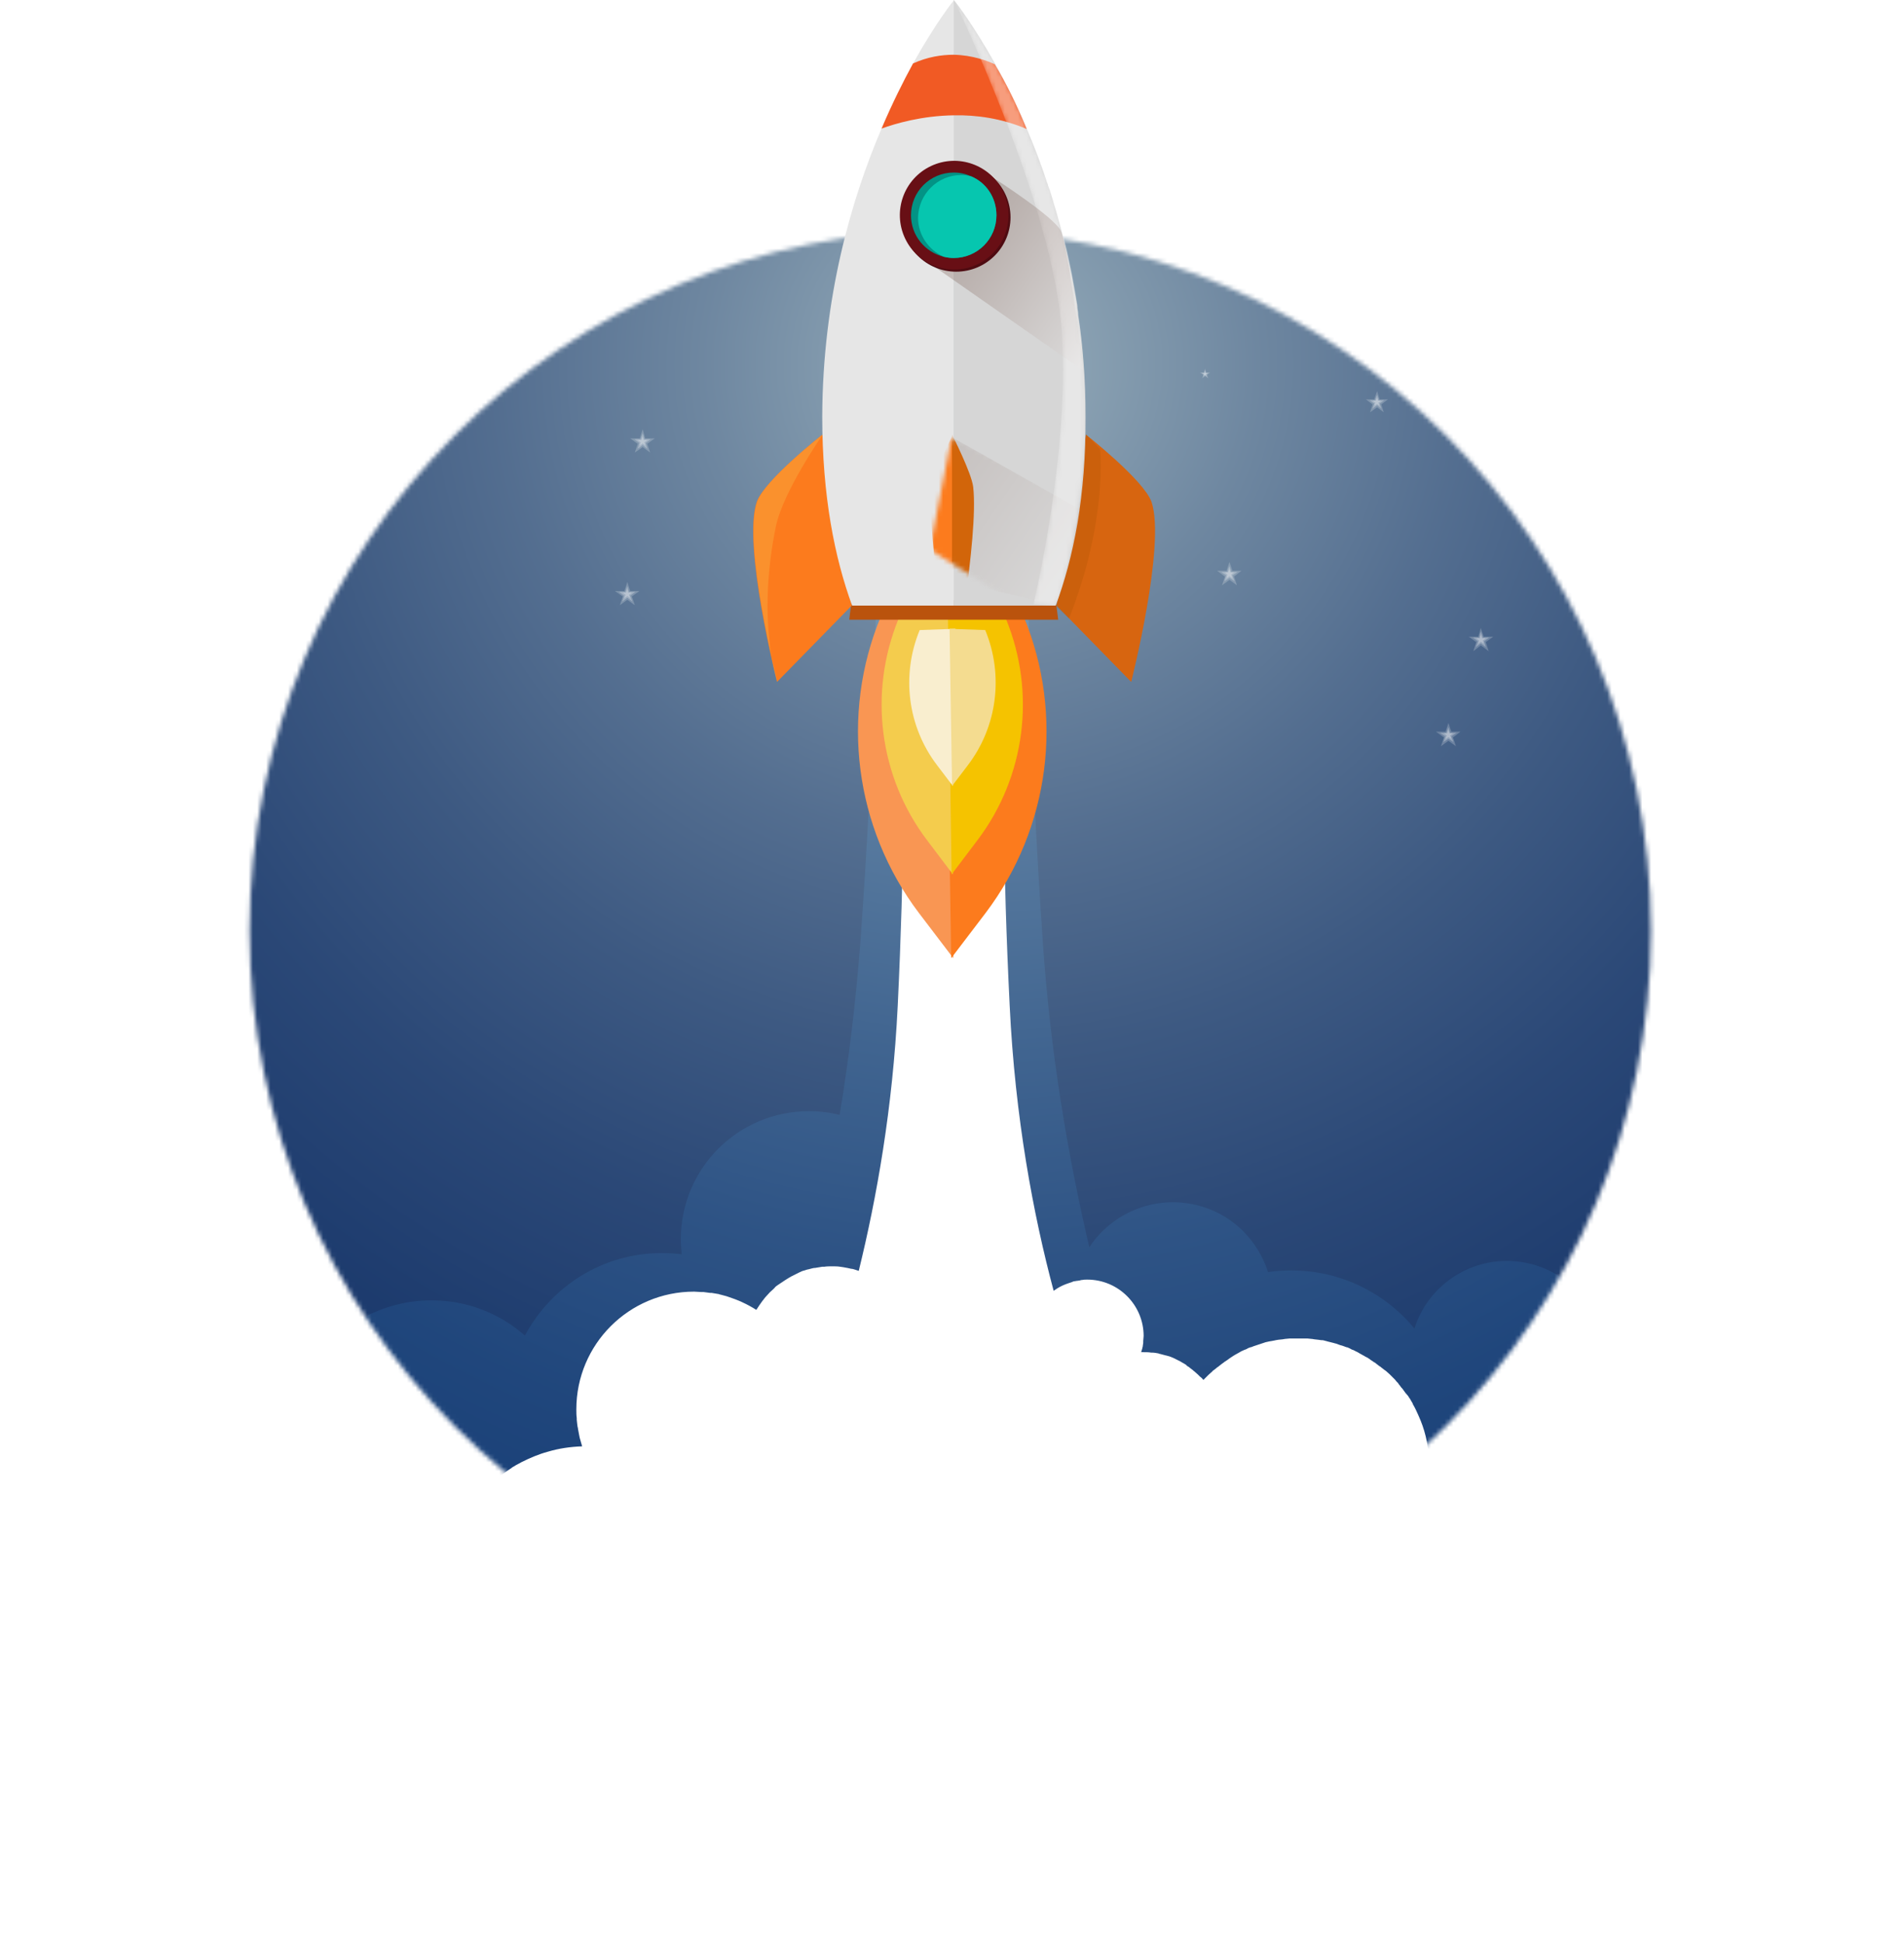 <svg width="433" height="442" viewBox="0 0 433 442" fill="none" xmlns="http://www.w3.org/2000/svg">
<g filter="url(#filter0_d)">
<circle cx="216.108" cy="211.64" r="182.108" fill="white"/>
</g>
<mask id="mask0" mask-type="alpha" maskUnits="userSpaceOnUse" x="56" y="52" width="320" height="319">
<circle cx="216.108" cy="211.64" r="159.345" fill="#C4C4C4"/>
</mask>
<g mask="url(#mask0)">
<path d="M378.25 -62.15H-93.295V410.338H378.25V-62.15Z" fill="#194C67"/>
<path opacity="0.62" d="M493.213 356.205C495.759 350.641 497.174 344.511 497.174 338.003C497.174 313.766 477.558 294.15 453.32 294.055C434.553 294.055 418.614 305.75 412.296 322.254C404.279 312.351 392.019 305.938 378.25 305.938C373.535 305.938 368.914 306.693 364.67 308.108C364.387 296.225 354.673 286.699 342.696 286.699C332.888 286.699 324.494 293.112 321.665 302.072C315.063 294.055 304.972 288.868 293.749 288.868C291.957 288.868 290.071 288.963 288.374 289.246C286.016 281.89 280.074 275.854 271.964 273.968C262.439 271.704 252.819 275.854 247.727 283.587C242.822 262.651 238.861 239.262 237.164 214.364C231.317 130.241 234.806 78.088 234.806 78.088L198.497 77.993C198.497 77.993 201.798 130.146 195.668 214.176C194.631 227.851 193.027 240.96 190.952 253.503C188.689 252.937 186.426 252.654 183.974 252.654C167.847 252.654 154.832 265.668 154.832 281.795C154.832 282.927 154.926 284.059 155.021 285.19C153.512 285.002 152.003 284.907 150.494 284.907C137.008 284.907 125.313 292.547 119.372 303.675C113.713 298.677 106.263 295.659 98.152 295.659C85.609 295.659 74.669 302.826 69.294 313.295C64.39 310.182 58.543 308.296 52.318 308.296C34.871 308.296 20.819 322.442 20.819 339.795C15.066 342.53 10.445 347.34 7.899 353.282C3.749 350.641 -1.061 349.132 -6.342 349.132C-18.319 349.132 -28.505 357.054 -31.805 367.994C-31.9 367.994 -31.994 367.994 -31.994 367.994C-37.841 349.698 -54.911 336.495 -75.188 336.4C-100.368 336.495 -120.739 356.771 -120.739 381.857C-120.739 406.943 -100.462 427.314 -75.376 427.314C-70.661 427.314 -66.134 426.654 -61.796 425.239C-55.288 433.538 -45.292 438.82 -33.974 438.82C-14.453 438.82 1.486 422.976 1.486 403.454C1.486 402.699 1.486 402.039 1.391 401.285C8.842 399.021 14.972 393.457 17.99 386.384C22.139 389.025 26.949 390.534 32.23 390.534C39.304 390.534 45.717 387.799 50.432 383.366C56.091 392.42 66.087 398.55 77.593 398.55C95.229 398.55 109.564 384.309 109.564 366.673C109.564 363.938 109.187 361.298 108.621 358.751C115.883 356.299 121.918 351.301 125.879 344.888C132.198 351.112 140.874 354.979 150.4 354.979C154.832 354.979 158.982 354.13 162.848 352.716C154.172 374.124 147.193 386.478 147.193 386.478L285.167 386.667C285.167 386.667 278 373.747 269.04 351.395C273.096 355.168 278 357.997 283.47 359.6C283.187 361.581 283.092 363.561 282.998 365.636C282.998 389.873 302.614 409.49 326.852 409.584C341.753 409.584 354.862 402.228 362.784 390.911C367.499 392.703 372.686 393.646 378.062 393.646C384.569 393.646 390.793 392.231 396.357 389.685C402.205 407.038 418.52 419.486 437.853 419.486C442.852 419.486 447.662 418.638 452.188 417.129C458.036 421.09 465.014 423.353 472.559 423.353C492.836 423.353 509.34 406.943 509.34 386.667C509.528 374.03 503.021 362.807 493.213 356.205ZM257.912 320.179C257.535 318.953 257.157 317.633 256.686 316.407C257.252 316.69 257.818 316.878 258.383 317.161C258.289 318.104 258.1 319.142 257.912 320.179Z" fill="#247499"/>
<mask id="mask1" mask-type="alpha" maskUnits="userSpaceOnUse" x="-94" y="-63" width="473" height="473">
<path d="M378.533 -62.433H-93.295V409.395H378.533V-62.433Z" fill="url(#paint0_radial)"/>
</mask>
<g mask="url(#mask1)">
<path opacity="0.56" d="M378.533 -62.433H-93.295V409.395H378.533V-62.433Z" fill="url(#paint1_radial)"/>
<path d="M450.114 343.851C449.548 343.851 448.982 343.851 448.416 343.851C448.228 343.851 448.039 343.851 447.945 343.851C447.473 343.851 447.096 343.945 446.624 343.945C446.436 343.945 446.341 343.945 446.153 343.945C445.587 344.039 445.021 344.039 444.455 344.134C444.361 344.134 444.267 344.134 444.172 344.134C443.701 344.228 443.229 344.322 442.758 344.417C442.569 344.417 442.38 344.511 442.192 344.511C441.815 344.605 441.437 344.699 440.966 344.794C440.777 344.794 440.683 344.888 440.494 344.888C440.023 344.982 439.457 345.171 438.985 345.36C438.797 345.454 438.702 345.454 438.514 345.548C438.136 345.643 437.759 345.831 437.382 345.925C437.193 346.02 437.005 346.114 436.816 346.114C436.439 346.208 436.156 346.397 435.779 346.491C435.59 346.586 435.402 346.68 435.213 346.68C434.741 346.869 434.27 347.057 433.893 347.34C433.704 347.434 433.515 347.529 433.232 347.623C432.95 347.717 432.667 347.906 432.478 348C432.289 348.095 432.006 348.283 431.818 348.377C431.535 348.472 431.346 348.66 431.063 348.755C430.686 348.943 430.309 349.226 429.932 349.415C429.743 349.604 429.46 349.698 429.271 349.886C428.989 350.075 428.8 350.264 428.517 350.358C428.328 350.452 428.14 350.641 428.045 350.735C427.763 350.924 427.574 351.112 427.291 351.301C427.197 351.395 427.008 351.49 426.914 351.584C426.348 351.961 425.876 352.433 425.31 352.904C425.216 352.999 425.216 352.999 425.122 353.093C424.839 353.376 424.556 353.564 424.273 353.847C424.179 353.942 424.084 354.036 423.99 354.13C423.047 354.979 422.198 355.922 421.444 356.865C421.161 357.148 420.878 357.525 420.689 357.808L420.595 357.903C418.709 360.355 417.106 362.995 415.785 365.825C415.408 365.73 415.031 365.542 414.654 365.447C414.465 365.353 414.276 365.353 413.993 365.259C413.71 365.164 413.616 365.164 413.333 365.07C413.145 364.976 412.956 364.976 412.673 364.882C412.484 364.787 412.202 364.787 412.013 364.693C411.824 364.693 411.636 364.599 411.447 364.599C411.258 364.599 410.975 364.504 410.787 364.504C410.598 364.504 410.41 364.41 410.221 364.41C409.938 364.41 409.749 364.316 409.467 364.316C409.278 364.316 409.089 364.316 408.901 364.221C408.618 364.221 408.335 364.127 408.052 364.127C407.863 364.127 407.769 364.127 407.58 364.127C407.109 364.127 406.637 364.127 406.26 364.127C405.788 364.127 405.317 364.127 404.845 364.127C404.468 364.127 404.091 364.221 403.619 364.221C403.525 364.221 403.525 364.221 403.431 364.221C402.488 364.316 401.639 364.41 400.79 364.599C400.696 364.221 400.507 363.844 400.413 363.467C400.413 363.373 400.319 363.278 400.319 363.184C400.224 362.807 400.036 362.43 399.941 362.147C399.941 362.052 399.847 361.958 399.847 361.864C399.658 361.486 399.564 361.109 399.375 360.826V360.732C398.904 359.6 398.244 358.469 397.678 357.337C397.678 357.243 397.584 357.148 397.584 357.148C397.395 356.865 397.206 356.488 397.018 356.205C396.923 356.111 396.923 356.017 396.829 355.922C396.641 355.639 396.452 355.356 396.263 355.073C396.169 354.979 396.075 354.885 396.075 354.79C395.414 353.847 394.66 352.904 393.906 352.056C393.811 351.961 393.811 351.867 393.717 351.867C393.528 351.584 393.245 351.395 393.057 351.112C392.962 351.018 392.774 350.83 392.68 350.735C392.491 350.547 392.208 350.264 392.019 350.075C391.925 349.981 391.736 349.792 391.642 349.698C391.453 349.509 391.171 349.321 390.982 349.132C390.793 349.038 390.699 348.849 390.51 348.755C390.133 348.377 389.756 348.095 389.284 347.717C389.096 347.623 388.907 347.434 388.719 347.34C388.53 347.151 388.341 347.057 388.058 346.869C387.87 346.68 387.681 346.586 387.493 346.397C387.304 346.208 387.115 346.114 386.832 346.02C386.644 345.925 386.361 345.737 386.172 345.643C385.984 345.548 385.795 345.36 385.512 345.265C385.229 345.171 385.04 344.982 384.758 344.888C384.569 344.794 384.38 344.699 384.192 344.511C383.815 344.322 383.532 344.134 383.154 343.945C382.966 343.851 382.777 343.756 382.588 343.662C382.211 343.473 381.928 343.379 381.551 343.19C381.362 343.096 381.174 343.002 380.985 343.002C380.702 342.908 380.419 342.719 380.136 342.625C379.948 342.53 379.759 342.436 379.571 342.436C379.288 342.342 379.005 342.247 378.628 342.153C378.439 342.059 378.25 342.059 378.062 341.964C377.684 341.87 377.307 341.776 377.024 341.682C376.93 341.682 376.741 341.587 376.647 341.587C376.175 341.493 375.61 341.304 375.138 341.21C375.044 341.21 374.855 341.116 374.761 341.116C374.384 341.021 374.006 340.927 373.629 340.927C373.441 340.927 373.252 340.833 373.063 340.833C372.686 340.738 372.403 340.738 372.026 340.738C371.837 340.738 371.649 340.738 371.46 340.644C371.083 340.644 370.706 340.55 370.328 340.55C370.14 340.55 369.951 340.55 369.857 340.55C369.291 340.55 368.819 340.55 368.254 340.55C367.688 340.55 367.122 340.55 366.65 340.55C366.462 340.55 366.273 340.55 366.084 340.55C365.707 340.55 365.33 340.644 365.047 340.644C364.858 340.644 364.575 340.644 364.387 340.738C364.104 340.738 363.727 340.833 363.444 340.833C363.255 340.833 362.972 340.927 362.784 340.927C362.501 341.021 362.218 341.021 361.935 341.116C361.652 341.116 361.463 341.21 361.18 341.21C360.897 341.304 360.614 341.304 360.332 341.399C359.294 341.682 358.257 341.964 357.314 342.247C357.125 342.342 357.031 342.342 356.842 342.436C356.559 342.53 356.182 342.719 355.899 342.813C355.805 342.908 355.616 342.908 355.522 343.002C355.145 343.096 354.862 343.285 354.484 343.379C354.39 343.379 354.296 343.473 354.201 343.568C353.824 343.756 353.447 343.945 353.164 344.039H353.07C350.995 345.077 349.014 346.303 347.223 347.717C347.034 347.246 346.751 346.774 346.562 346.303C346.468 346.208 346.468 346.114 346.374 346.02C345.902 345.077 345.336 344.228 344.771 343.379C344.676 343.285 344.676 343.19 344.582 343.096C344.016 342.247 343.262 341.399 342.601 340.644C342.507 340.55 342.413 340.456 342.319 340.361C341.564 339.607 340.81 338.947 340.055 338.286C339.961 338.192 339.866 338.098 339.772 338.098C339.395 337.815 338.923 337.438 338.546 337.155C338.075 336.872 337.697 336.589 337.226 336.306C337.132 336.212 337.037 336.212 336.943 336.117C336.471 335.834 336 335.646 335.528 335.363C335.057 335.174 334.585 334.891 334.114 334.703C334.019 334.608 333.831 334.608 333.736 334.514C333.265 334.325 332.793 334.137 332.227 333.948C331.756 333.76 331.19 333.665 330.719 333.571C330.624 333.571 330.436 333.477 330.341 333.477C329.775 333.382 329.304 333.288 328.738 333.194C328.172 333.099 327.701 333.099 327.135 333.005C327.04 333.005 326.852 333.005 326.758 333.005C326.192 333.005 325.626 332.911 325.06 332.911C324.966 329.421 324.306 326.026 323.079 323.008C322.891 322.537 322.702 322.16 322.514 321.688C322.325 321.311 322.136 320.839 321.948 320.462C321.759 320.085 321.571 319.708 321.288 319.236C321.288 319.236 321.288 319.236 321.288 319.142C321.099 318.764 320.816 318.387 320.627 318.01C320.627 318.01 320.627 317.916 320.533 317.916C320.345 317.538 320.062 317.161 319.779 316.878L319.684 316.784C319.401 316.407 319.213 316.124 318.93 315.747L318.836 315.652C318.553 315.369 318.364 314.992 318.081 314.709C318.081 314.615 317.987 314.615 317.987 314.521C317.704 314.238 317.421 313.955 317.232 313.672C317.138 313.577 317.138 313.577 317.044 313.483C316.761 313.2 316.478 312.917 316.195 312.634C316.101 312.54 316.101 312.54 316.006 312.446C315.723 312.163 315.44 311.974 315.158 311.691C315.063 311.597 314.969 311.597 314.875 311.503C314.592 311.314 314.309 311.031 314.026 310.842C313.932 310.748 313.837 310.654 313.743 310.654C313.46 310.465 313.177 310.182 312.894 309.994C312.8 309.899 312.705 309.805 312.611 309.805C312.328 309.616 312.045 309.428 311.762 309.239C311.668 309.145 311.479 309.051 311.385 308.956C311.102 308.768 310.819 308.579 310.536 308.485C310.442 308.39 310.253 308.296 310.065 308.202C309.782 308.013 309.499 307.919 309.216 307.73C309.027 307.636 308.933 307.542 308.745 307.447C308.462 307.353 308.179 307.164 307.99 307.07C307.801 306.976 307.613 306.882 307.518 306.882C307.236 306.787 307.047 306.599 306.764 306.504C306.575 306.41 306.387 306.316 306.198 306.316C305.915 306.221 305.727 306.127 305.444 306.033C305.255 305.938 305.066 305.938 304.784 305.844C304.501 305.75 304.312 305.656 304.029 305.561C303.84 305.467 303.558 305.467 303.369 305.373C303.086 305.278 302.897 305.278 302.614 305.184C302.331 305.09 302.143 305.09 301.86 304.995C301.671 304.901 301.388 304.901 301.2 304.807C300.917 304.712 300.728 304.712 300.445 304.712C300.257 304.712 299.974 304.618 299.785 304.618C299.502 304.618 299.219 304.524 298.936 304.524C298.748 304.524 298.559 304.429 298.276 304.429C297.993 304.429 297.616 304.335 297.333 304.335C297.145 304.335 296.956 304.335 296.862 304.335C296.39 304.335 295.824 304.335 295.353 304.335C294.787 304.335 294.315 304.335 293.749 304.335C293.561 304.335 293.372 304.335 293.278 304.335C292.901 304.335 292.618 304.429 292.24 304.429C292.052 304.429 291.863 304.524 291.675 304.524C291.392 304.524 291.014 304.618 290.731 304.618C290.543 304.618 290.354 304.712 290.166 304.712C289.883 304.807 289.6 304.807 289.223 304.901C289.034 304.901 288.845 304.995 288.657 304.995C288.374 305.09 288.091 305.09 287.808 305.184C287.619 305.278 287.431 305.278 287.242 305.373C286.959 305.467 286.676 305.561 286.393 305.655C286.205 305.75 286.016 305.75 285.827 305.844C285.544 305.938 285.262 306.033 284.979 306.127C284.79 306.221 284.601 306.316 284.413 306.316C284.13 306.41 283.847 306.504 283.564 306.693C283.375 306.787 283.187 306.882 283.092 306.882C282.81 306.976 282.527 307.164 282.244 307.259C282.055 307.353 281.961 307.447 281.772 307.542C281.489 307.73 281.206 307.825 280.923 308.013C280.735 308.108 280.64 308.202 280.452 308.296C280.169 308.485 279.886 308.673 279.603 308.862C279.509 308.956 279.32 309.051 279.226 309.145C278.943 309.334 278.66 309.522 278.377 309.711C278.283 309.805 278.188 309.899 278 309.994C277.717 310.182 277.434 310.465 277.151 310.654C277.057 310.748 276.962 310.842 276.868 310.842C276.585 311.125 276.302 311.314 275.925 311.597C275.831 311.691 275.736 311.691 275.736 311.786C275.453 312.068 275.076 312.351 274.793 312.634L274.699 312.729C274.322 313.106 274.039 313.389 273.662 313.766C273.473 313.483 273.19 313.2 272.907 313.012C272.718 312.823 272.624 312.729 272.436 312.54C272.153 312.257 271.87 312.068 271.587 311.786C271.398 311.691 271.304 311.503 271.115 311.408C270.832 311.22 270.549 310.937 270.266 310.748C270.078 310.654 269.889 310.56 269.795 310.371C269.512 310.182 269.229 309.994 268.852 309.805C268.663 309.711 268.569 309.616 268.38 309.522C268.003 309.334 267.626 309.145 267.249 308.956C267.154 308.862 266.966 308.862 266.871 308.768C266.4 308.579 266.023 308.39 265.551 308.296C265.457 308.296 265.362 308.202 265.174 308.202C264.702 308.108 264.231 307.919 263.759 307.825C263.665 307.825 263.57 307.825 263.476 307.73C263.005 307.636 262.439 307.542 261.967 307.542C261.873 307.542 261.873 307.542 261.779 307.542C261.213 307.447 260.647 307.447 260.081 307.447C259.892 307.447 259.704 307.447 259.515 307.447C259.61 307.164 259.704 306.787 259.798 306.504C259.798 306.316 259.892 306.221 259.892 306.033C259.892 305.75 259.987 305.561 259.987 305.278C259.987 305.184 259.987 304.995 259.987 304.901C259.987 304.524 260.081 304.147 260.081 303.769C260.081 296.696 254.328 290.943 247.255 290.943C246.878 290.943 246.501 290.943 246.029 291.038C245.84 291.038 245.746 291.038 245.652 291.132C245.369 291.132 245.18 291.226 244.897 291.226C244.709 291.226 244.52 291.321 244.331 291.321C244.143 291.321 243.954 291.415 243.766 291.509C243.577 291.603 243.388 291.603 243.2 291.698C243.105 291.698 243.011 291.792 242.917 291.792C242.068 292.075 241.219 292.452 240.465 292.924C240.182 293.112 239.899 293.301 239.616 293.49C234.995 276.231 230.845 254.163 229.619 228.699C226.507 166.172 229.336 122.885 229.336 122.885H204.439C204.439 122.885 207.174 166.172 204.156 228.699C203.024 251.994 199.346 272.459 195.291 288.963C195.008 288.868 194.725 288.774 194.442 288.68C194.159 288.586 193.876 288.491 193.593 288.491C193.31 288.397 193.027 288.397 192.744 288.303C192.367 288.208 192.084 288.208 191.707 288.114C191.518 288.114 191.235 288.02 191.047 288.02C190.481 287.925 189.821 287.925 189.255 287.925C188.689 287.925 188.029 287.925 187.463 288.02C187.274 288.02 187.18 288.02 186.992 288.02C186.426 288.114 185.86 288.208 185.294 288.303C185.2 288.303 185.2 288.303 185.105 288.303C184.54 288.397 184.068 288.586 183.502 288.68C183.314 288.774 183.125 288.774 182.936 288.868C182.465 288.963 182.087 289.151 181.71 289.34C181.522 289.434 181.333 289.529 181.144 289.623C180.767 289.812 180.39 290 180.013 290.189C179.824 290.283 179.541 290.472 179.353 290.566C179.07 290.755 178.881 290.849 178.598 291.038C178.221 291.321 177.844 291.509 177.466 291.792C177.278 291.886 177.089 292.075 176.901 292.169C176.618 292.358 176.335 292.547 176.146 292.829C176.052 292.924 175.957 293.018 175.863 293.112C175.297 293.584 174.826 294.055 174.354 294.621L174.26 294.716C173.977 294.999 173.788 295.282 173.505 295.659L173.411 295.753C172.94 296.413 172.468 297.073 171.996 297.828C171.525 297.545 170.959 297.168 170.393 296.885C169.922 296.602 169.45 296.413 168.884 296.13C168.79 296.13 168.79 296.036 168.696 296.036C167.658 295.564 166.621 295.187 165.489 294.81C165.395 294.81 165.301 294.716 165.206 294.716C164.735 294.621 164.263 294.433 163.792 294.338C163.697 294.338 163.603 294.338 163.509 294.244C162.943 294.15 162.377 294.055 161.811 293.961C161.717 293.961 161.622 293.961 161.434 293.961C160.962 293.867 160.491 293.867 160.019 293.773C159.831 293.773 159.736 293.773 159.548 293.773C158.982 293.773 158.416 293.678 157.85 293.678C143.044 293.678 131.066 305.656 131.066 320.462C131.066 321.122 131.066 321.782 131.161 322.443C131.161 322.537 131.161 322.725 131.161 322.82C131.255 323.48 131.255 324.14 131.444 324.8C131.444 324.8 131.444 324.8 131.444 324.895C131.538 325.555 131.726 326.215 131.821 326.875C132.009 327.535 132.198 328.195 132.387 328.856C129.652 328.95 127.105 329.327 124.559 330.082C122.484 330.647 120.504 331.496 118.618 332.439C118.24 332.628 117.957 332.816 117.58 333.005C117.486 333.005 117.486 333.099 117.391 333.099C117.109 333.288 116.731 333.477 116.448 333.665L116.354 333.76C115.034 334.608 113.713 335.551 112.582 336.589C112.487 336.683 112.393 336.683 112.393 336.777C112.11 336.966 111.922 337.249 111.639 337.438C111.544 337.532 111.45 337.626 111.356 337.721C111.167 337.909 110.884 338.192 110.696 338.381C110.601 338.475 110.507 338.569 110.413 338.664C109.658 339.418 108.998 340.173 108.338 341.021C108.244 341.116 108.149 341.21 108.055 341.304C107.866 341.493 107.678 341.776 107.583 341.964C107.489 342.153 107.395 342.247 107.3 342.436C107.112 342.625 107.018 342.908 106.829 343.096C106.735 343.285 106.64 343.379 106.546 343.568C106.357 343.756 106.263 344.039 106.169 344.228C106.074 344.417 105.98 344.605 105.886 344.699C105.791 344.888 105.603 345.171 105.509 345.36C105.414 345.548 105.32 345.643 105.32 345.831C105.131 346.303 104.848 346.774 104.66 347.246C104.565 347.434 104.471 347.623 104.377 347.812C104.283 348 104.188 348.283 104.094 348.472C104 348.66 103.905 348.849 103.811 349.038C103.717 349.321 103.622 349.509 103.528 349.792C103.434 349.981 103.339 350.169 103.339 350.452C103.245 350.735 103.151 350.924 103.151 351.207C103.057 351.395 103.057 351.678 102.962 351.867C102.868 352.15 102.868 352.338 102.774 352.621C99.944 349.792 96.738 347.34 93.154 345.36C92.588 345.077 92.022 344.699 91.362 344.417C91.362 344.417 91.362 344.417 91.268 344.417C90.702 344.134 90.136 343.851 89.476 343.662C89.476 343.662 89.382 343.662 89.382 343.568C88.816 343.285 88.25 343.096 87.684 342.908C87.59 342.908 87.59 342.813 87.496 342.813C86.93 342.625 86.364 342.436 85.798 342.247C85.704 342.247 85.609 342.153 85.515 342.153C84.949 341.964 84.383 341.87 83.817 341.682C83.723 341.682 83.629 341.587 83.44 341.587C82.874 341.493 82.403 341.304 81.837 341.21C81.648 341.21 81.554 341.116 81.365 341.116C80.894 341.021 80.328 340.927 79.856 340.833C79.668 340.833 79.479 340.738 79.291 340.738C78.819 340.644 78.253 340.644 77.687 340.55C77.499 340.55 77.31 340.456 77.121 340.456C76.556 340.361 76.084 340.361 75.518 340.361C75.33 340.361 75.141 340.361 74.952 340.361C74.198 340.361 73.538 340.267 72.783 340.267C72.029 340.267 71.369 340.267 70.614 340.361C70.331 340.361 70.143 340.361 69.86 340.456C69.388 340.456 68.917 340.55 68.445 340.55C68.162 340.55 67.879 340.644 67.502 340.644C67.125 340.738 66.748 340.738 66.37 340.833C65.993 340.927 65.71 340.927 65.333 341.021C64.956 341.116 64.673 341.116 64.296 341.21C63.918 341.304 63.541 341.399 63.258 341.493C62.975 341.587 62.598 341.587 62.315 341.682C61.938 341.776 61.56 341.87 61.183 341.964C60.9 342.059 60.617 342.153 60.334 342.247C59.957 342.342 59.58 342.53 59.203 342.625C58.92 342.719 58.637 342.813 58.448 342.908C58.071 343.096 57.694 343.19 57.222 343.379C57.034 343.473 56.751 343.568 56.562 343.662C56.185 343.851 55.713 344.039 55.336 344.228C55.148 344.322 54.959 344.417 54.77 344.511C54.299 344.699 53.922 344.982 53.544 345.171C53.356 345.265 53.167 345.36 52.978 345.454C52.507 345.737 52.13 345.925 51.658 346.208C51.469 346.303 51.375 346.397 51.187 346.491C50.715 346.774 50.338 347.057 49.866 347.34C49.772 347.434 49.583 347.529 49.489 347.529C49.017 347.812 48.546 348.189 48.169 348.472C48.074 348.566 47.98 348.566 47.886 348.66C47.414 349.038 46.943 349.321 46.565 349.698C46.471 349.792 46.377 349.792 46.377 349.886C45.905 350.264 45.434 350.641 45.056 351.018C44.962 351.112 44.962 351.112 44.868 351.207C44.396 351.584 43.925 352.056 43.547 352.433L43.453 352.527C42.982 352.999 42.604 353.47 42.133 353.942C42.133 353.942 42.133 353.942 42.039 354.036C41.567 354.508 41.19 354.979 40.718 355.545C34.777 362.712 31.099 371.86 31.004 381.857C30.533 381.857 30.061 381.857 29.684 381.857C29.495 381.857 29.401 381.857 29.213 381.857C28.93 381.857 28.647 381.857 28.364 381.952C28.175 381.952 27.986 381.951 27.892 382.046C27.609 382.046 27.326 382.14 27.043 382.14C26.855 382.14 26.666 382.234 26.478 382.234C26.195 382.234 26.006 382.329 25.723 382.329C25.535 382.329 25.346 382.423 25.157 382.423C24.874 382.517 24.686 382.517 24.403 382.612C24.214 382.612 24.026 382.706 23.931 382.706C23.648 382.8 23.365 382.895 23.177 382.895C22.988 382.895 22.894 382.989 22.705 382.989C22.328 383.083 22.045 383.178 21.668 383.366C21.573 383.366 21.573 383.366 21.479 383.46C21.102 383.649 20.725 383.743 20.348 383.932C20.253 384.026 20.065 384.026 19.97 384.121C19.687 384.215 19.499 384.309 19.216 384.498C19.027 384.592 18.933 384.686 18.744 384.686C18.556 384.781 18.273 384.875 18.084 385.064C17.895 385.158 17.801 385.252 17.613 385.347C17.424 385.441 17.235 385.63 16.952 385.724C16.764 385.818 16.669 385.912 16.481 386.007C16.292 386.101 16.104 386.29 15.915 386.384C15.726 386.478 15.632 386.573 15.443 386.667C15.255 386.761 15.066 386.95 14.878 387.138C14.783 387.233 14.595 387.327 14.5 387.421C14.217 387.61 14.029 387.799 13.746 387.987C13.652 388.082 13.557 388.082 13.463 388.176C12.614 387.421 11.765 386.761 10.822 386.101C10.728 386.007 10.634 385.912 10.539 385.912C10.351 385.724 10.068 385.63 9.879 385.441C9.785 385.347 9.596 385.252 9.502 385.158C9.313 385.064 9.03 384.875 8.842 384.781C8.653 384.686 8.559 384.592 8.37 384.498C8.182 384.404 7.993 384.309 7.71 384.121C7.521 384.026 7.333 383.932 7.144 383.838C6.956 383.743 6.767 383.649 6.484 383.555C6.295 383.46 6.107 383.366 5.918 383.272C5.73 383.178 5.541 383.083 5.258 382.989C5.069 382.895 4.881 382.8 4.692 382.8C4.504 382.706 4.315 382.612 4.032 382.612C3.843 382.517 3.655 382.423 3.372 382.423C3.183 382.329 2.995 382.329 2.712 382.234C2.523 382.14 2.24 382.14 2.052 382.046C1.863 381.951 1.674 381.952 1.391 381.857C1.203 381.763 0.92 381.763 0.731 381.669C0.543 381.669 0.354 381.574 0.165 381.574C-0.118 381.48 -0.306 381.48 -0.589 381.48C-0.778 381.48 -0.966 381.386 -1.155 381.386C-1.438 381.386 -1.721 381.291 -1.909 381.291C-2.098 381.291 -2.287 381.291 -2.475 381.197C-2.758 381.197 -3.041 381.103 -3.418 381.103C-3.607 381.103 -3.701 381.103 -3.89 381.103C-4.361 381.103 -4.833 381.103 -5.305 381.103C-14.453 381.103 -22.657 385.535 -27.656 392.42C-30.862 391.099 -34.446 390.345 -38.124 390.345C-41.802 390.345 -45.386 391.099 -48.592 392.42C-54.628 382.329 -65.662 375.444 -78.3 375.444C-97.445 375.444 -112.911 390.911 -112.911 410.056C-112.911 429.2 -97.445 444.667 -78.3 444.667C-70.189 444.667 -62.739 441.838 -56.797 437.122C-51.893 441.743 -45.292 444.667 -38.03 444.667C-29.259 444.667 -21.431 440.517 -16.527 434.104C-13.038 435.613 -9.266 436.556 -5.21 436.556C-4.739 436.556 -4.267 436.556 -3.89 436.556C-3.701 436.556 -3.607 436.556 -3.418 436.556C-3.135 436.556 -2.853 436.556 -2.57 436.462C-2.381 436.462 -2.192 436.462 -2.098 436.368C-1.815 436.368 -1.532 436.273 -1.344 436.273C-1.155 436.273 -0.966 436.179 -0.778 436.179C-0.495 436.179 -0.306 436.085 -0.023 436.085C0.165 436.085 0.354 435.991 0.543 435.991C0.826 435.896 1.014 435.896 1.297 435.802C1.486 435.802 1.674 435.708 1.769 435.708C2.052 435.613 2.334 435.519 2.523 435.519C2.712 435.519 2.806 435.425 2.995 435.425C3.372 435.33 3.655 435.236 4.032 435.047C4.126 435.047 4.126 435.047 4.221 434.953C4.598 434.765 4.975 434.67 5.352 434.482C5.541 434.387 5.635 434.387 5.73 434.293C6.013 434.199 6.201 434.104 6.484 433.916C6.673 433.821 6.767 433.727 6.956 433.633C7.144 433.539 7.427 433.444 7.616 433.256C7.804 433.161 7.899 433.067 8.087 432.973C8.276 432.878 8.465 432.784 8.748 432.595C8.936 432.501 9.03 432.407 9.219 432.312C9.408 432.218 9.596 432.03 9.785 431.935C9.974 431.841 10.068 431.747 10.256 431.652C10.445 431.558 10.634 431.369 10.822 431.181C10.917 431.087 11.105 430.992 11.2 430.898C11.482 430.709 11.671 430.521 11.954 430.332C12.048 430.238 12.143 430.238 12.237 430.143C13.086 430.898 13.934 431.558 14.878 432.218C14.972 432.312 15.066 432.407 15.161 432.407C15.349 432.595 15.632 432.69 15.821 432.878C15.915 432.973 16.104 433.067 16.198 433.161C16.387 433.256 16.669 433.444 16.858 433.539C17.047 433.633 17.141 433.727 17.33 433.821C17.518 433.916 17.707 434.01 17.99 434.199C18.178 434.293 18.367 434.387 18.556 434.482C18.744 434.576 18.933 434.67 19.216 434.765C19.404 434.859 19.593 434.953 19.782 435.047C19.97 435.142 20.159 435.236 20.442 435.33C20.63 435.425 20.819 435.519 21.008 435.519C21.196 435.613 21.385 435.708 21.668 435.708C21.857 435.802 22.045 435.896 22.328 435.896C22.517 435.991 22.705 435.991 22.988 436.085C23.177 436.179 23.46 436.179 23.648 436.273C23.837 436.368 24.026 436.368 24.308 436.462C24.497 436.556 24.78 436.556 24.969 436.651C25.157 436.651 25.346 436.745 25.535 436.745C25.817 436.839 26.006 436.839 26.289 436.839C26.478 436.839 26.666 436.934 26.855 436.934C27.138 436.934 27.421 437.028 27.609 437.028C27.798 437.028 27.986 437.028 28.175 437.122C28.458 437.122 28.741 437.217 29.118 437.217C29.307 437.217 29.401 437.217 29.59 437.217C30.061 437.217 30.533 437.217 31.004 437.217C31.476 437.217 32.042 437.217 32.513 437.217C32.702 437.217 32.796 437.217 32.985 437.217C33.362 437.217 33.645 437.122 34.022 437.122C34.211 437.122 34.4 437.122 34.588 437.028C34.871 437.028 35.248 436.934 35.531 436.934C35.72 436.934 35.908 436.839 36.097 436.839C36.38 436.745 36.663 436.745 37.04 436.651C37.229 436.651 37.417 436.556 37.606 436.556C37.889 436.462 38.172 436.368 38.549 436.368C38.738 436.368 38.926 436.273 39.021 436.273C39.304 436.179 39.681 436.085 39.964 435.991C40.152 435.896 40.247 435.896 40.435 435.802C40.813 435.708 41.096 435.519 41.473 435.425C41.567 435.425 41.661 435.33 41.85 435.33C42.227 435.142 42.604 435.047 42.982 434.859C43.076 434.859 43.076 434.859 43.17 434.765C45.434 433.727 47.414 432.407 49.3 430.804C49.678 430.521 49.961 430.143 50.338 429.86C50.338 429.86 50.338 429.86 50.432 429.766C50.809 429.483 51.092 429.106 51.375 428.823C51.752 428.446 52.035 428.163 52.318 427.786V445.327H363.821C363.915 445.704 364.01 446.082 364.104 446.459C364.104 446.647 364.198 446.742 364.198 446.93C364.293 447.308 364.387 447.685 364.575 447.968C364.67 448.156 364.67 448.345 364.764 448.439C364.858 448.817 365.047 449.099 365.141 449.477C365.236 449.665 365.236 449.76 365.33 449.948C365.424 450.326 365.613 450.608 365.707 450.986C365.801 451.08 365.801 451.269 365.896 451.363C366.462 452.495 367.027 453.721 367.688 454.758C367.782 454.852 367.782 454.947 367.876 455.135C368.065 455.418 368.254 455.701 368.442 456.078C368.536 456.267 368.631 456.361 368.725 456.55C368.914 456.833 369.102 457.116 369.291 457.399C369.385 457.587 369.574 457.776 369.668 457.87C369.857 458.153 370.045 458.436 370.234 458.625C370.328 458.813 370.517 458.908 370.611 459.096C370.8 459.379 370.988 459.568 371.271 459.851C371.366 460.039 371.554 460.134 371.649 460.322C372.12 460.794 372.497 461.36 372.969 461.831C373.063 461.926 373.252 462.114 373.346 462.208C373.535 462.397 373.818 462.586 374.006 462.869C374.195 463.057 374.384 463.246 374.572 463.34C374.761 463.529 375.044 463.717 375.232 463.906C375.421 464.095 375.61 464.283 375.798 464.378C375.987 464.566 376.27 464.755 376.458 464.943C376.647 465.132 376.836 465.321 377.119 465.415C377.307 465.604 377.59 465.792 377.779 465.887C378.062 466.075 378.25 466.264 378.533 466.358C378.722 466.547 378.91 466.641 379.193 466.83C379.571 467.113 379.948 467.301 380.325 467.584C380.514 467.678 380.797 467.867 380.985 467.961C381.268 468.15 381.645 468.339 381.928 468.527C382.117 468.621 382.306 468.716 382.588 468.81C382.871 468.999 383.154 469.093 383.437 469.282C383.626 469.376 383.909 469.47 384.097 469.565C384.38 469.659 384.663 469.847 384.946 469.942C385.135 470.036 385.418 470.13 385.606 470.225C385.889 470.319 386.267 470.508 386.549 470.602C386.738 470.696 386.927 470.791 387.21 470.791C387.587 470.885 387.964 471.073 388.341 471.168C388.53 471.168 388.624 471.262 388.813 471.356C389.379 471.545 389.85 471.639 390.416 471.828C390.605 471.828 390.699 471.922 390.888 471.922C391.265 472.017 391.642 472.111 392.114 472.205C392.302 472.205 392.491 472.3 392.774 472.3C393.151 472.394 393.528 472.394 393.811 472.488C394 472.488 394.283 472.582 394.471 472.582C394.849 472.677 395.226 472.677 395.509 472.677C395.697 472.677 395.98 472.771 396.169 472.771C396.546 472.771 396.923 472.865 397.395 472.865C397.584 472.865 397.772 472.865 397.961 472.865C398.527 472.865 399.093 472.865 399.753 472.865C420.123 472.865 436.533 456.361 436.533 436.085C436.533 435.519 436.533 434.859 436.533 434.293C436.533 434.104 436.533 433.916 436.533 433.633C436.533 433.256 436.439 432.878 436.439 432.407C436.439 432.124 436.345 431.935 436.345 431.652C436.345 431.275 436.25 430.992 436.25 430.615C436.25 430.332 436.156 430.049 436.156 429.766C436.062 429.483 436.062 429.106 435.967 428.823C435.873 428.54 435.873 428.257 435.779 427.974C435.684 427.691 435.684 427.408 435.59 427.125C435.496 426.843 435.402 426.56 435.402 426.277C435.307 425.994 435.213 425.711 435.213 425.522C435.119 425.239 435.024 424.956 434.93 424.579C434.836 424.296 434.741 424.108 434.647 423.825C434.553 423.542 434.458 423.164 434.27 422.882C434.175 422.693 434.081 422.41 433.987 422.221C433.893 421.939 433.704 421.561 433.61 421.278C433.515 421.09 433.421 420.901 433.327 420.712C433.138 420.335 433.044 420.052 432.855 419.675C432.761 419.486 432.667 419.392 432.667 419.204C432.478 418.826 432.289 418.449 432.101 418.072C432.101 417.978 432.006 417.883 432.006 417.883C430.686 415.525 429.177 413.356 427.385 411.376C427.574 411.187 427.857 410.904 428.045 410.716C428.423 410.999 428.8 411.282 429.177 411.565C429.271 411.565 429.271 411.659 429.366 411.659C429.743 411.942 430.12 412.13 430.497 412.413C430.592 412.413 430.592 412.508 430.686 412.508C432.289 413.545 433.893 414.394 435.59 415.148C435.684 415.243 435.873 415.243 435.967 415.337C436.25 415.526 436.628 415.62 437.005 415.714C437.193 415.808 437.382 415.903 437.571 415.903C437.854 415.997 438.231 416.186 438.514 416.28C438.702 416.374 438.985 416.469 439.174 416.469C439.457 416.563 439.74 416.657 440.117 416.752C440.4 416.846 440.683 416.94 440.966 417.034C441.343 417.129 441.72 417.223 442.097 417.317C442.475 417.412 442.852 417.506 443.229 417.6C443.418 417.695 443.701 417.695 443.889 417.695C444.267 417.789 444.549 417.789 444.927 417.883C445.21 417.883 445.398 417.978 445.681 417.978C446.058 418.072 446.436 418.072 446.719 418.072C446.907 418.072 447.19 418.166 447.379 418.166C447.756 418.166 448.133 418.26 448.605 418.26C448.793 418.26 448.982 418.26 449.171 418.26C449.737 418.26 450.397 418.26 450.963 418.26C471.711 418.26 488.497 401.473 488.497 380.725C488.497 359.977 470.862 343.851 450.114 343.851Z" fill="white"/>
<g opacity="0.63">
<path opacity="0.33" d="M142.666 132.316L143.326 134.39H145.401L143.704 135.616L144.364 137.597L142.666 136.371L140.969 137.597L141.629 135.616L139.837 134.39H142.006L142.666 132.316Z" fill="white"/>
<path opacity="0.49" d="M142.666 133.259L143.043 134.579H144.458L143.326 135.428L143.798 136.748L142.666 135.899L141.535 136.748L141.912 135.428L140.78 134.579H142.195L142.666 133.259Z" fill="white"/>
<path opacity="0.71" d="M142.666 134.013L142.855 134.768H143.704L143.044 135.239L143.326 135.994L142.666 135.522L142.006 135.994L142.289 135.239L141.629 134.768H142.383L142.666 134.013Z" fill="white"/>
</g>
<g opacity="0.63">
<path opacity="0.33" d="M262.156 50.55L260.835 53.096L262.91 55.076L260.081 54.699L258.761 57.245L258.289 54.416L255.46 53.945L258.006 52.624L257.535 49.795L259.609 51.776L262.156 50.55Z" fill="white"/>
<path opacity="0.49" d="M261.307 51.398L260.458 53.096L261.778 54.416L259.892 54.133L259.043 55.831L258.76 53.945L256.874 53.662L258.572 52.813L258.289 50.927L259.609 52.247L261.307 51.398Z" fill="white"/>
<path opacity="0.71" d="M260.552 52.059L260.081 53.096L260.835 53.85L259.798 53.662L259.326 54.605L259.138 53.568L258.006 53.379L259.044 52.907L258.855 51.776L259.609 52.624L260.552 52.059Z" fill="white"/>
</g>
<g opacity="0.63">
<path opacity="0.33" d="M210.38 71.109L209.154 73.467L211.04 75.353L208.4 74.881L207.268 77.239L206.796 74.693L204.25 74.221L206.608 73.089L206.136 70.449L208.022 72.335L210.38 71.109Z" fill="white"/>
<path opacity="0.49" d="M209.531 71.958L208.777 73.467L210.003 74.693L208.305 74.41L207.551 75.919L207.268 74.221L205.57 73.938L207.079 73.184L206.796 71.486L208.022 72.712L209.531 71.958Z" fill="white"/>
<path opacity="0.71" d="M208.871 72.524L208.494 73.467L209.154 74.127L208.211 74.033L207.739 74.881L207.551 73.938L206.608 73.75L207.456 73.278L207.362 72.335L208.022 72.995L208.871 72.524Z" fill="white"/>
</g>
<g opacity="0.63">
<path opacity="0.33" d="M342.036 56.68L342.884 59.132H345.431L343.356 60.641L344.205 63.187L342.036 61.678L339.961 63.187L340.715 60.641L338.64 59.132H341.281L342.036 56.68Z" fill="white"/>
<path opacity="0.49" d="M342.035 57.811L342.601 59.415H344.299L342.884 60.452L343.45 62.055L342.035 61.018L340.621 62.055L341.187 60.452L339.772 59.415H341.564L342.035 57.811Z" fill="white"/>
<path opacity="0.71" d="M342.035 58.66L342.318 59.603H343.356L342.507 60.169L342.884 61.112L342.035 60.546L341.281 61.112L341.564 60.169L340.715 59.603H341.752L342.035 58.66Z" fill="white"/>
</g>
<g opacity="0.63">
<path opacity="0.33" d="M274.039 83.841L274.322 84.689H275.17L274.51 85.255L274.793 86.01L274.039 85.538L273.379 86.01L273.661 85.255L272.907 84.689H273.756L274.039 83.841Z" fill="white"/>
<path opacity="0.49" d="M274.039 84.218L274.227 84.784H274.793L274.322 85.161L274.51 85.633L274.039 85.35L273.567 85.633L273.756 85.161L273.284 84.784H273.85L274.039 84.218Z" fill="white"/>
<path opacity="0.71" d="M274.039 84.595L274.133 84.878H274.51L274.227 85.067L274.322 85.35L274.039 85.161L273.756 85.35L273.85 85.067L273.662 84.878H273.945L274.039 84.595Z" fill="white"/>
</g>
<g opacity="0.63">
<path opacity="0.33" d="M368.63 126.751L369.291 128.826H371.46L369.762 130.052L370.422 132.033L368.63 130.807L366.933 132.033L367.593 130.052L365.896 128.826H368.065L368.63 126.751Z" fill="white"/>
<path opacity="0.49" d="M368.631 127.694L369.102 129.015H370.517L369.385 129.863L369.762 131.184L368.631 130.335L367.593 131.184L367.97 129.863L366.839 129.015H368.253L368.631 127.694Z" fill="white"/>
<path opacity="0.71" d="M368.63 128.449L368.913 129.203H369.762L369.102 129.675L369.291 130.429L368.63 129.958L368.065 130.429L368.253 129.675L367.593 129.203H368.442L368.63 128.449Z" fill="white"/>
</g>
<g opacity="0.63">
<path opacity="0.33" d="M336.754 142.784L337.414 144.764H339.583L337.886 145.99L338.546 148.065L336.754 146.745L335.056 148.065L335.717 145.99L334.019 144.764H336.188L336.754 142.784Z" fill="white"/>
<path opacity="0.49" d="M336.754 143.633L337.226 144.953H338.64L337.508 145.802L337.886 147.122L336.754 146.273L335.622 147.122L336.094 145.802L334.962 144.953H336.377L336.754 143.633Z" fill="white"/>
<path opacity="0.71" d="M336.754 144.387L337.037 145.142H337.886L337.226 145.613L337.414 146.368L336.754 145.896L336.188 146.368L336.377 145.613L335.717 145.142H336.565L336.754 144.387Z" fill="white"/>
</g>
<g opacity="0.63">
<path opacity="0.33" d="M279.603 127.789L280.263 129.769H282.338L280.64 131.09L281.301 133.07L279.603 131.844L277.905 133.07L278.566 131.09L276.774 129.769H278.943L279.603 127.789Z" fill="white"/>
<path opacity="0.49" d="M279.603 128.732L279.98 130.052H281.395L280.263 130.807L280.735 132.127L279.603 131.372L278.471 132.127L278.849 130.807L277.717 130.052H279.131L279.603 128.732Z" fill="white"/>
<path opacity="0.71" d="M279.603 129.392L279.792 130.146H280.64L279.98 130.618L280.263 131.467L279.603 130.995L278.943 131.467L279.132 130.618L278.566 130.146H279.32L279.603 129.392Z" fill="white"/>
</g>
<g opacity="0.63">
<path opacity="0.33" d="M146.156 97.61L146.722 99.685H148.891L147.193 100.911L147.853 102.891L146.156 101.665L144.364 102.891L145.024 100.911L143.326 99.685H145.496L146.156 97.61Z" fill="white"/>
<path opacity="0.49" d="M146.156 98.553L146.533 99.873H147.948L146.816 100.722L147.193 102.042L146.156 101.194L145.024 102.042L145.401 100.722L144.27 99.873H145.684L146.156 98.553Z" fill="white"/>
<path opacity="0.71" d="M146.156 99.307L146.344 100.062H147.193L146.533 100.533L146.722 101.288L146.156 100.816L145.495 101.288L145.684 100.533L145.024 100.062H145.873L146.156 99.307Z" fill="white"/>
</g>
<g opacity="0.63">
<path opacity="0.33" d="M318.836 51.87L319.496 53.85H321.665L319.873 55.171L320.533 57.151L318.836 55.925L317.138 57.151L317.798 55.171L316.101 53.85H318.175L318.836 51.87Z" fill="white"/>
<path opacity="0.49" d="M318.836 52.813L319.307 54.133H320.722L319.59 54.888L319.967 56.208L318.836 55.454L317.704 56.208L318.175 54.888L317.044 54.133H318.458L318.836 52.813Z" fill="white"/>
<path opacity="0.71" d="M318.836 53.473L319.118 54.322H319.873L319.213 54.794L319.496 55.548L318.836 55.076L318.175 55.548L318.458 54.794L317.798 54.322H318.647L318.836 53.473Z" fill="white"/>
</g>
<g opacity="0.63">
<path opacity="0.33" d="M329.398 164.381L330.058 166.361H332.133L330.436 167.681L331.096 169.662L329.398 168.436L327.701 169.662L328.361 167.681L326.569 166.361H328.738L329.398 164.381Z" fill="white"/>
<path opacity="0.49" d="M329.398 165.324L329.775 166.644H331.19L330.058 167.398L330.53 168.719L329.398 167.964L328.266 168.719L328.644 167.398L327.512 166.644H328.927L329.398 165.324Z" fill="white"/>
<path opacity="0.71" d="M329.398 165.984L329.587 166.738H330.436L329.775 167.21L330.058 168.059L329.398 167.587L328.738 168.059L329.021 167.21L328.361 166.738H329.115L329.398 165.984Z" fill="white"/>
</g>
<g opacity="0.63">
<path opacity="0.33" d="M87.967 64.413L88.627 66.488H90.702L89.004 67.714L89.665 69.694L87.967 68.468L86.269 69.694L86.93 67.714L85.138 66.488H87.307L87.967 64.413Z" fill="white"/>
<path opacity="0.49" d="M87.967 65.356L88.344 66.677H89.759L88.627 67.525L89.099 68.846L87.967 67.997L86.835 68.846L87.213 67.525L86.081 66.677H87.495L87.967 65.356Z" fill="white"/>
<path opacity="0.71" d="M87.967 66.111L88.156 66.865H89.004L88.344 67.337L88.627 68.091L87.967 67.62L87.307 68.091L87.59 67.337L86.93 66.865H87.684L87.967 66.111Z" fill="white"/>
</g>
<g opacity="0.63">
<path opacity="0.33" d="M313.177 88.933L313.743 90.82H315.629L314.12 91.951L314.686 93.743L313.177 92.611L311.574 93.743L312.14 91.951L310.631 90.82H312.517L313.177 88.933Z" fill="white"/>
<path opacity="0.49" d="M313.177 89.782L313.554 91.008H314.78L313.743 91.763L314.12 92.894L313.177 92.14L312.14 92.894L312.517 91.763L311.479 91.008H312.706L313.177 89.782Z" fill="white"/>
<path opacity="0.71" d="M313.177 90.442L313.366 91.103H314.12L313.46 91.574L313.743 92.234L313.177 91.857L312.517 92.234L312.8 91.574L312.14 91.103H312.894L313.177 90.442Z" fill="white"/>
</g>
<g opacity="0.63">
<path opacity="0.33" d="M373.063 64.696L373.629 66.488H375.609L374.006 67.62L374.572 69.411L373.063 68.28L371.554 69.411L372.12 67.62L370.517 66.488H372.497L373.063 64.696Z" fill="white"/>
<path opacity="0.49" d="M373.063 65.451L373.441 66.677H374.761L373.723 67.431L374.101 68.657L373.063 67.903L372.026 68.657L372.403 67.431L371.366 66.677H372.686L373.063 65.451Z" fill="white"/>
<path opacity="0.71" d="M373.063 66.111L373.252 66.865H374.006L373.44 67.242L373.629 67.997L373.063 67.525L372.497 67.997L372.686 67.242L372.12 66.865H372.875L373.063 66.111Z" fill="white"/>
</g>
<g opacity="0.63">
<path opacity="0.33" d="M350.618 114.585L351.183 116.472H353.164L351.561 117.603L352.127 119.395L350.618 118.263L349.014 119.395L349.675 117.603L348.071 116.472H350.052L350.618 114.585Z" fill="white"/>
<path opacity="0.49" d="M350.618 115.434L350.995 116.66H352.221L351.278 117.415L351.655 118.546L350.618 117.792L349.58 118.546L349.958 117.415L348.92 116.66H350.24L350.618 115.434Z" fill="white"/>
<path opacity="0.71" d="M350.618 116.094L350.806 116.755H351.561L350.995 117.226L351.184 117.886L350.618 117.509L350.052 117.886L350.24 117.226L349.675 116.755H350.429L350.618 116.094Z" fill="white"/>
</g>
<g opacity="0.63">
<path opacity="0.33" d="M354.673 93.838L355.239 95.629H357.125L355.616 96.761L356.182 98.553L354.673 97.421L353.07 98.553L353.635 96.761L352.126 95.629H354.013L354.673 93.838Z" fill="white"/>
<path opacity="0.49" d="M354.673 94.592L355.05 95.818H356.276L355.239 96.572L355.616 97.798L354.673 97.044L353.635 97.798L354.013 96.572L352.975 95.818H354.201L354.673 94.592Z" fill="white"/>
<path opacity="0.71" d="M354.673 95.252L354.861 96.007H355.616L354.956 96.384L355.239 97.138L354.673 96.667L354.013 97.138L354.296 96.384L353.73 96.007H354.39L354.673 95.252Z" fill="white"/>
</g>
</g>
</g>
<path d="M200.289 140.237C191.047 162.589 194.348 188.241 208.966 207.574L216.793 217.854L218.019 139.577L200.289 140.237Z" fill="#F99653"/>
<path d="M232.826 140.237C242.068 162.589 238.767 188.241 224.149 207.574L216.322 217.854L215.096 139.577L232.826 140.237Z" fill="#FC7B1D"/>
<path d="M204.345 140.709C197.46 157.496 199.912 176.641 210.852 191.07L216.699 198.803L217.548 140.237L204.345 140.709Z" fill="#F4CC4D"/>
<path d="M228.771 140.709C235.655 157.496 233.203 176.641 222.263 191.07L216.416 198.803L215.567 140.237L228.771 140.709Z" fill="#F5C300"/>
<path d="M209.154 143.255C204.91 153.535 206.419 165.229 213.115 174L216.699 178.716L217.265 142.972L209.154 143.255Z" fill="#F9EECF"/>
<path d="M224.055 143.255C228.299 153.535 226.79 165.229 220.094 174L216.51 178.716L215.945 142.972L224.055 143.255Z" fill="#F4DC90"/>
<path d="M240.653 140.898H193.122L193.687 136.465H240.087L240.653 140.898Z" fill="#BA530D"/>
<path d="M186.992 98.836C186.992 98.836 173.883 109.115 172.091 114.114C168.79 123.828 176.712 155.044 176.712 155.044L193.687 137.691L186.992 98.836Z" fill="#FC7B1D"/>
<path d="M246.972 98.836C246.972 98.836 260.081 109.115 261.873 114.114C265.174 123.828 257.252 155.044 257.252 155.044L240.276 137.691L246.972 98.836Z" fill="#D76510"/>
<path opacity="0.24" d="M250.179 102.137C250.179 102.137 251.97 118.263 243.105 140.615L239.993 137.691L246.972 98.742L250.179 102.137Z" fill="#A45302"/>
<path opacity="0.38" d="M187.086 98.836C187.086 98.836 178.032 111.85 176.429 119.772C171.996 141.463 176.806 155.044 176.806 155.044C176.806 155.044 168.884 123.828 172.185 114.114C173.977 109.021 187.086 98.836 187.086 98.836Z" fill="#F9B548"/>
<path d="M216.982 0V137.691H193.782C189.821 126.846 186.991 112.794 186.991 94.686C187.086 67.714 193.593 45.363 200.478 29.236C202.93 23.483 205.382 18.579 207.645 14.429C212.738 5.281 216.793 0.189 216.982 0Z" fill="#E6E6E6"/>
<path d="M246.878 94.686C246.972 112.699 244.143 126.846 240.087 137.691H216.887V0L216.982 0.094C217.642 0.849 221.509 5.941 226.318 14.524C228.11 17.73 229.996 21.503 231.977 25.746C231.977 25.841 232.071 25.935 232.071 25.935C232.543 26.972 233.014 28.104 233.486 29.236C235.089 33.008 236.692 37.063 238.107 41.496C238.201 41.685 238.296 41.873 238.296 42.062C238.39 42.345 238.484 42.628 238.579 42.816C238.579 42.911 238.673 43.005 238.673 43.005C238.767 43.382 238.956 43.854 239.05 44.231C239.239 44.797 239.427 45.457 239.616 46.117C241.691 52.907 243.483 60.452 244.803 68.468C244.897 68.94 244.992 69.411 244.992 69.977C245.086 70.543 245.18 71.015 245.18 71.581C246.312 78.937 246.878 86.576 246.878 94.686Z" fill="#D6D6D6"/>
<path d="M233.486 29.33C227.733 26.878 221.98 26.124 216.982 26.218C209.626 26.312 203.59 28.104 200.478 29.236C202.93 23.483 205.382 18.579 207.645 14.429C210.946 12.92 214.153 12.449 216.888 12.449C221.226 12.543 224.621 13.863 226.224 14.618C228.676 18.673 231.128 23.577 233.486 29.33Z" fill="#F15A24"/>
<mask id="mask2" mask-type="alpha" maskUnits="userSpaceOnUse" x="211" y="99" width="40" height="47">
<path d="M211.417 124.959L244.331 145.519C244.331 145.519 251.027 121.753 250.65 119.678C249.99 115.246 216.416 99.402 216.416 99.402L211.417 124.959Z" fill="url(#paint2_linear)"/>
</mask>
<g mask="url(#mask2)">
<path opacity="0.1" d="M216.51 132.033L240.182 137.597C240.182 137.597 245.935 117.886 245.558 115.811L216.322 99.307L216.51 132.033Z" fill="url(#paint3_linear)"/>
<path d="M216.699 98.836C216.699 98.836 212.266 107.512 211.889 110.719C210.569 122.036 216.699 155.044 216.699 155.044V98.836Z" fill="#FC7B1D"/>
<path d="M216.51 98.836C216.51 98.836 220.943 107.512 221.32 110.719C222.64 122.036 216.51 155.044 216.51 155.044V98.836Z" fill="#D2650A"/>
</g>
<mask id="mask3" mask-type="alpha" maskUnits="userSpaceOnUse" x="216" y="0" width="31" height="138">
<path d="M240.088 137.691C240.088 137.691 239.993 137.691 240.088 137.691H239.145L234.995 137.408C234.995 137.408 243.2 103.929 241.502 76.013C239.805 46.872 217.265 0.754 216.982 0L217.076 0.094C217.736 0.849 221.603 5.941 226.413 14.524C228.205 17.73 230.091 21.503 232.071 25.746C232.071 25.841 232.166 25.935 232.166 25.935C235.372 33.291 237.636 39.704 238.484 42.062C238.579 42.345 238.673 42.628 238.767 42.816C238.767 42.911 238.862 43.005 238.862 43.005C238.862 43.099 238.862 43.099 238.862 43.099C238.956 43.477 239.145 43.854 239.239 44.231C239.427 44.797 239.616 45.457 239.805 46.117C240.088 46.966 240.276 47.815 240.559 48.758C242.54 55.642 243.954 62.244 244.897 68.563C244.992 69.034 245.086 69.506 245.086 70.072C245.18 70.637 245.275 71.109 245.275 71.675C250.462 109.587 240.559 136.371 240.088 137.691Z" fill="url(#paint4_linear)"/>
</mask>
<g mask="url(#mask3)">
<path opacity="0.41" d="M240.088 137.691C240.088 137.691 239.993 137.691 240.088 137.691H239.145L234.995 137.408C234.995 137.408 243.2 103.929 241.502 76.013C239.805 46.872 217.265 0.754 216.982 0L217.076 0.094C217.736 0.849 221.603 5.941 226.413 14.524C228.205 17.73 230.091 21.503 232.071 25.746C232.071 25.841 232.166 25.935 232.166 25.935C235.372 33.291 237.636 39.704 238.484 42.062C238.579 42.345 238.673 42.628 238.767 42.816C238.767 42.911 238.862 43.005 238.862 43.005C238.862 43.099 238.862 43.099 238.862 43.099C238.956 43.477 239.145 43.854 239.239 44.231C239.427 44.797 239.616 45.457 239.805 46.117C240.088 46.966 240.276 47.815 240.559 48.758C242.54 55.642 243.954 62.244 244.897 68.563C244.992 69.034 245.086 69.506 245.086 70.072C245.18 70.637 245.275 71.109 245.275 71.675C250.462 109.587 240.559 136.371 240.088 137.691Z" fill="url(#paint5_linear)"/>
<mask id="mask4" mask-type="alpha" maskUnits="userSpaceOnUse" x="212" y="39" width="35" height="45">
<path d="M212.644 60.169L246.5 83.746C246.5 83.746 243.011 55.171 241.313 51.87C239.616 48.569 226.035 39.893 226.035 39.893L212.644 60.169Z" fill="url(#paint6_linear)"/>
</mask>
<g mask="url(#mask4)">
<path d="M217.548 61.301C224.371 61.301 229.902 55.77 229.902 48.946C229.902 42.123 224.371 36.592 217.548 36.592C210.725 36.592 205.193 42.123 205.193 48.946C205.193 55.77 210.725 61.301 217.548 61.301Z" fill="#4F0B11"/>
<path d="M222.268 59.544C228.436 56.627 231.071 49.261 228.154 43.093C225.236 36.925 217.871 34.29 211.703 37.208C205.534 40.125 202.899 47.491 205.817 53.659C208.735 59.827 216.1 62.462 222.268 59.544Z" fill="#680F15"/>
<path d="M226.696 48.38C226.696 53.756 222.358 58.094 216.982 58.094C216.227 58.094 215.473 58 214.719 57.811C210.475 56.774 207.268 53.002 207.268 48.38C207.268 43.005 211.606 38.667 216.982 38.667C218.397 38.667 219.717 38.95 220.849 39.516C224.244 41.024 226.696 44.419 226.696 48.38Z" fill="#039385"/>
<path d="M226.696 48.38C226.696 53.756 222.358 58.094 216.982 58.094C216.227 58.094 215.473 58 214.719 57.811C211.323 56.302 208.871 52.907 208.871 48.946C208.871 43.571 213.21 39.233 218.585 39.233C219.34 39.233 220.094 39.327 220.849 39.515C224.244 41.024 226.696 44.419 226.696 48.38Z" fill="#06C6AF"/>
</g>
</g>
<path opacity="0.22" d="M212.644 60.735L246.406 84.312C246.406 84.312 242.917 55.737 241.219 52.436C239.522 49.135 225.941 40.459 225.941 40.459L212.644 60.735Z" fill="url(#paint7_linear)"/>
<path d="M217.453 61.772C224.277 61.772 229.808 56.241 229.808 49.418C229.808 42.595 224.277 37.063 217.453 37.063C210.63 37.063 205.099 42.595 205.099 49.418C205.099 56.241 210.63 61.772 217.453 61.772Z" fill="#4F0B11"/>
<path d="M222.279 60.092C228.448 57.175 231.083 49.809 228.165 43.641C225.247 37.473 217.882 34.838 211.714 37.755C205.546 40.673 202.911 48.038 205.828 54.206C208.746 60.375 216.111 63.01 222.279 60.092Z" fill="#680F15"/>
<path d="M226.601 48.946C226.601 54.322 222.263 58.66 216.887 58.66C216.133 58.66 215.378 58.566 214.624 58.377C210.38 57.34 207.174 53.568 207.174 48.946C207.174 43.571 211.512 39.233 216.887 39.233C218.302 39.233 219.622 39.515 220.754 40.081C224.244 41.496 226.601 44.891 226.601 48.946Z" fill="#039385"/>
<path d="M226.601 48.946C226.601 54.322 222.263 58.66 216.887 58.66C216.133 58.66 215.378 58.566 214.624 58.377C211.229 56.868 208.777 53.473 208.777 49.512C208.871 44.137 213.209 39.798 218.585 39.798C219.339 39.798 220.094 39.893 220.848 40.081C224.244 41.496 226.601 44.891 226.601 48.946Z" fill="#06C6AF"/>
<defs>
<filter id="filter0_d" x="0" y="9.532" width="432.216" height="432.216" filterUnits="userSpaceOnUse" color-interpolation-filters="sRGB">
<feFlood flood-opacity="0" result="BackgroundImageFix"/>
<feColorMatrix in="SourceAlpha" type="matrix" values="0 0 0 0 0 0 0 0 0 0 0 0 0 0 0 0 0 0 127 0"/>
<feOffset dy="14"/>
<feGaussianBlur stdDeviation="17"/>
<feColorMatrix type="matrix" values="0 0 0 0 0 0 0 0 0 0 0 0 0 0 0 0 0 0 0.05 0"/>
<feBlend mode="normal" in2="BackgroundImageFix" result="effect1_dropShadow"/>
<feBlend mode="normal" in="SourceGraphic" in2="effect1_dropShadow" result="shape"/>
</filter>
<radialGradient id="paint0_radial" cx="0" cy="0" r="1" gradientUnits="userSpaceOnUse" gradientTransform="translate(145.772 121.281) scale(264.737)">
<stop stop-color="white"/>
<stop offset="0.087" stop-color="#F8F8F8"/>
<stop offset="0.217" stop-color="#E4E4E4"/>
<stop offset="0.373" stop-color="#C2C2C2"/>
<stop offset="0.55" stop-color="#949494"/>
<stop offset="0.744" stop-color="#595959"/>
<stop offset="0.949" stop-color="#131313"/>
<stop offset="1"/>
</radialGradient>
<radialGradient id="paint1_radial" cx="0" cy="0" r="1" gradientUnits="userSpaceOnUse" gradientTransform="translate(222.477 84.186) scale(415.777)">
<stop stop-color="white"/>
<stop offset="0.044" stop-color="#E6E8F0"/>
<stop offset="0.15" stop-color="#B1B6CE"/>
<stop offset="0.26" stop-color="#828AB1"/>
<stop offset="0.371" stop-color="#5A6598"/>
<stop offset="0.485" stop-color="#394684"/>
<stop offset="0.602" stop-color="#202F74"/>
<stop offset="0.724" stop-color="#0E1E69"/>
<stop offset="0.852" stop-color="#031462"/>
<stop offset="1" stop-color="#001160"/>
</radialGradient>
<linearGradient id="paint2_linear" x1="253.708" y1="137.522" x2="211.464" y2="108.105" gradientUnits="userSpaceOnUse">
<stop/>
<stop offset="0.216" stop-color="#393939"/>
<stop offset="0.761" stop-color="#C6C6C6"/>
<stop offset="1" stop-color="white"/>
</linearGradient>
<linearGradient id="paint3_linear" x1="245.856" y1="134.259" x2="210.314" y2="109.509" gradientUnits="userSpaceOnUse">
<stop stop-color="white"/>
<stop offset="0.216" stop-color="#D4C9C6"/>
<stop offset="0.761" stop-color="#6A4539"/>
<stop offset="1" stop-color="#3F1000"/>
</linearGradient>
<linearGradient id="paint4_linear" x1="231.878" y1="137.714" x2="231.878" y2="-0.011" gradientUnits="userSpaceOnUse">
<stop/>
<stop offset="0.216" stop-color="#393939"/>
<stop offset="0.761" stop-color="#C6C6C6"/>
<stop offset="1" stop-color="white"/>
</linearGradient>
<linearGradient id="paint5_linear" x1="231.878" y1="137.714" x2="231.878" y2="-0.011" gradientUnits="userSpaceOnUse">
<stop stop-color="white"/>
<stop offset="1" stop-color="white"/>
</linearGradient>
<linearGradient id="paint6_linear" x1="255.658" y1="75.343" x2="219.688" y2="50.295" gradientUnits="userSpaceOnUse">
<stop/>
<stop offset="0.216" stop-color="#393939"/>
<stop offset="0.761" stop-color="#C6C6C6"/>
<stop offset="1" stop-color="white"/>
</linearGradient>
<linearGradient id="paint7_linear" x1="255.615" y1="75.852" x2="219.645" y2="50.804" gradientUnits="userSpaceOnUse">
<stop stop-color="white"/>
<stop offset="0.216" stop-color="#D4C9C6"/>
<stop offset="0.761" stop-color="#6A4539"/>
<stop offset="1" stop-color="#3F1000"/>
</linearGradient>
</defs>
</svg>
